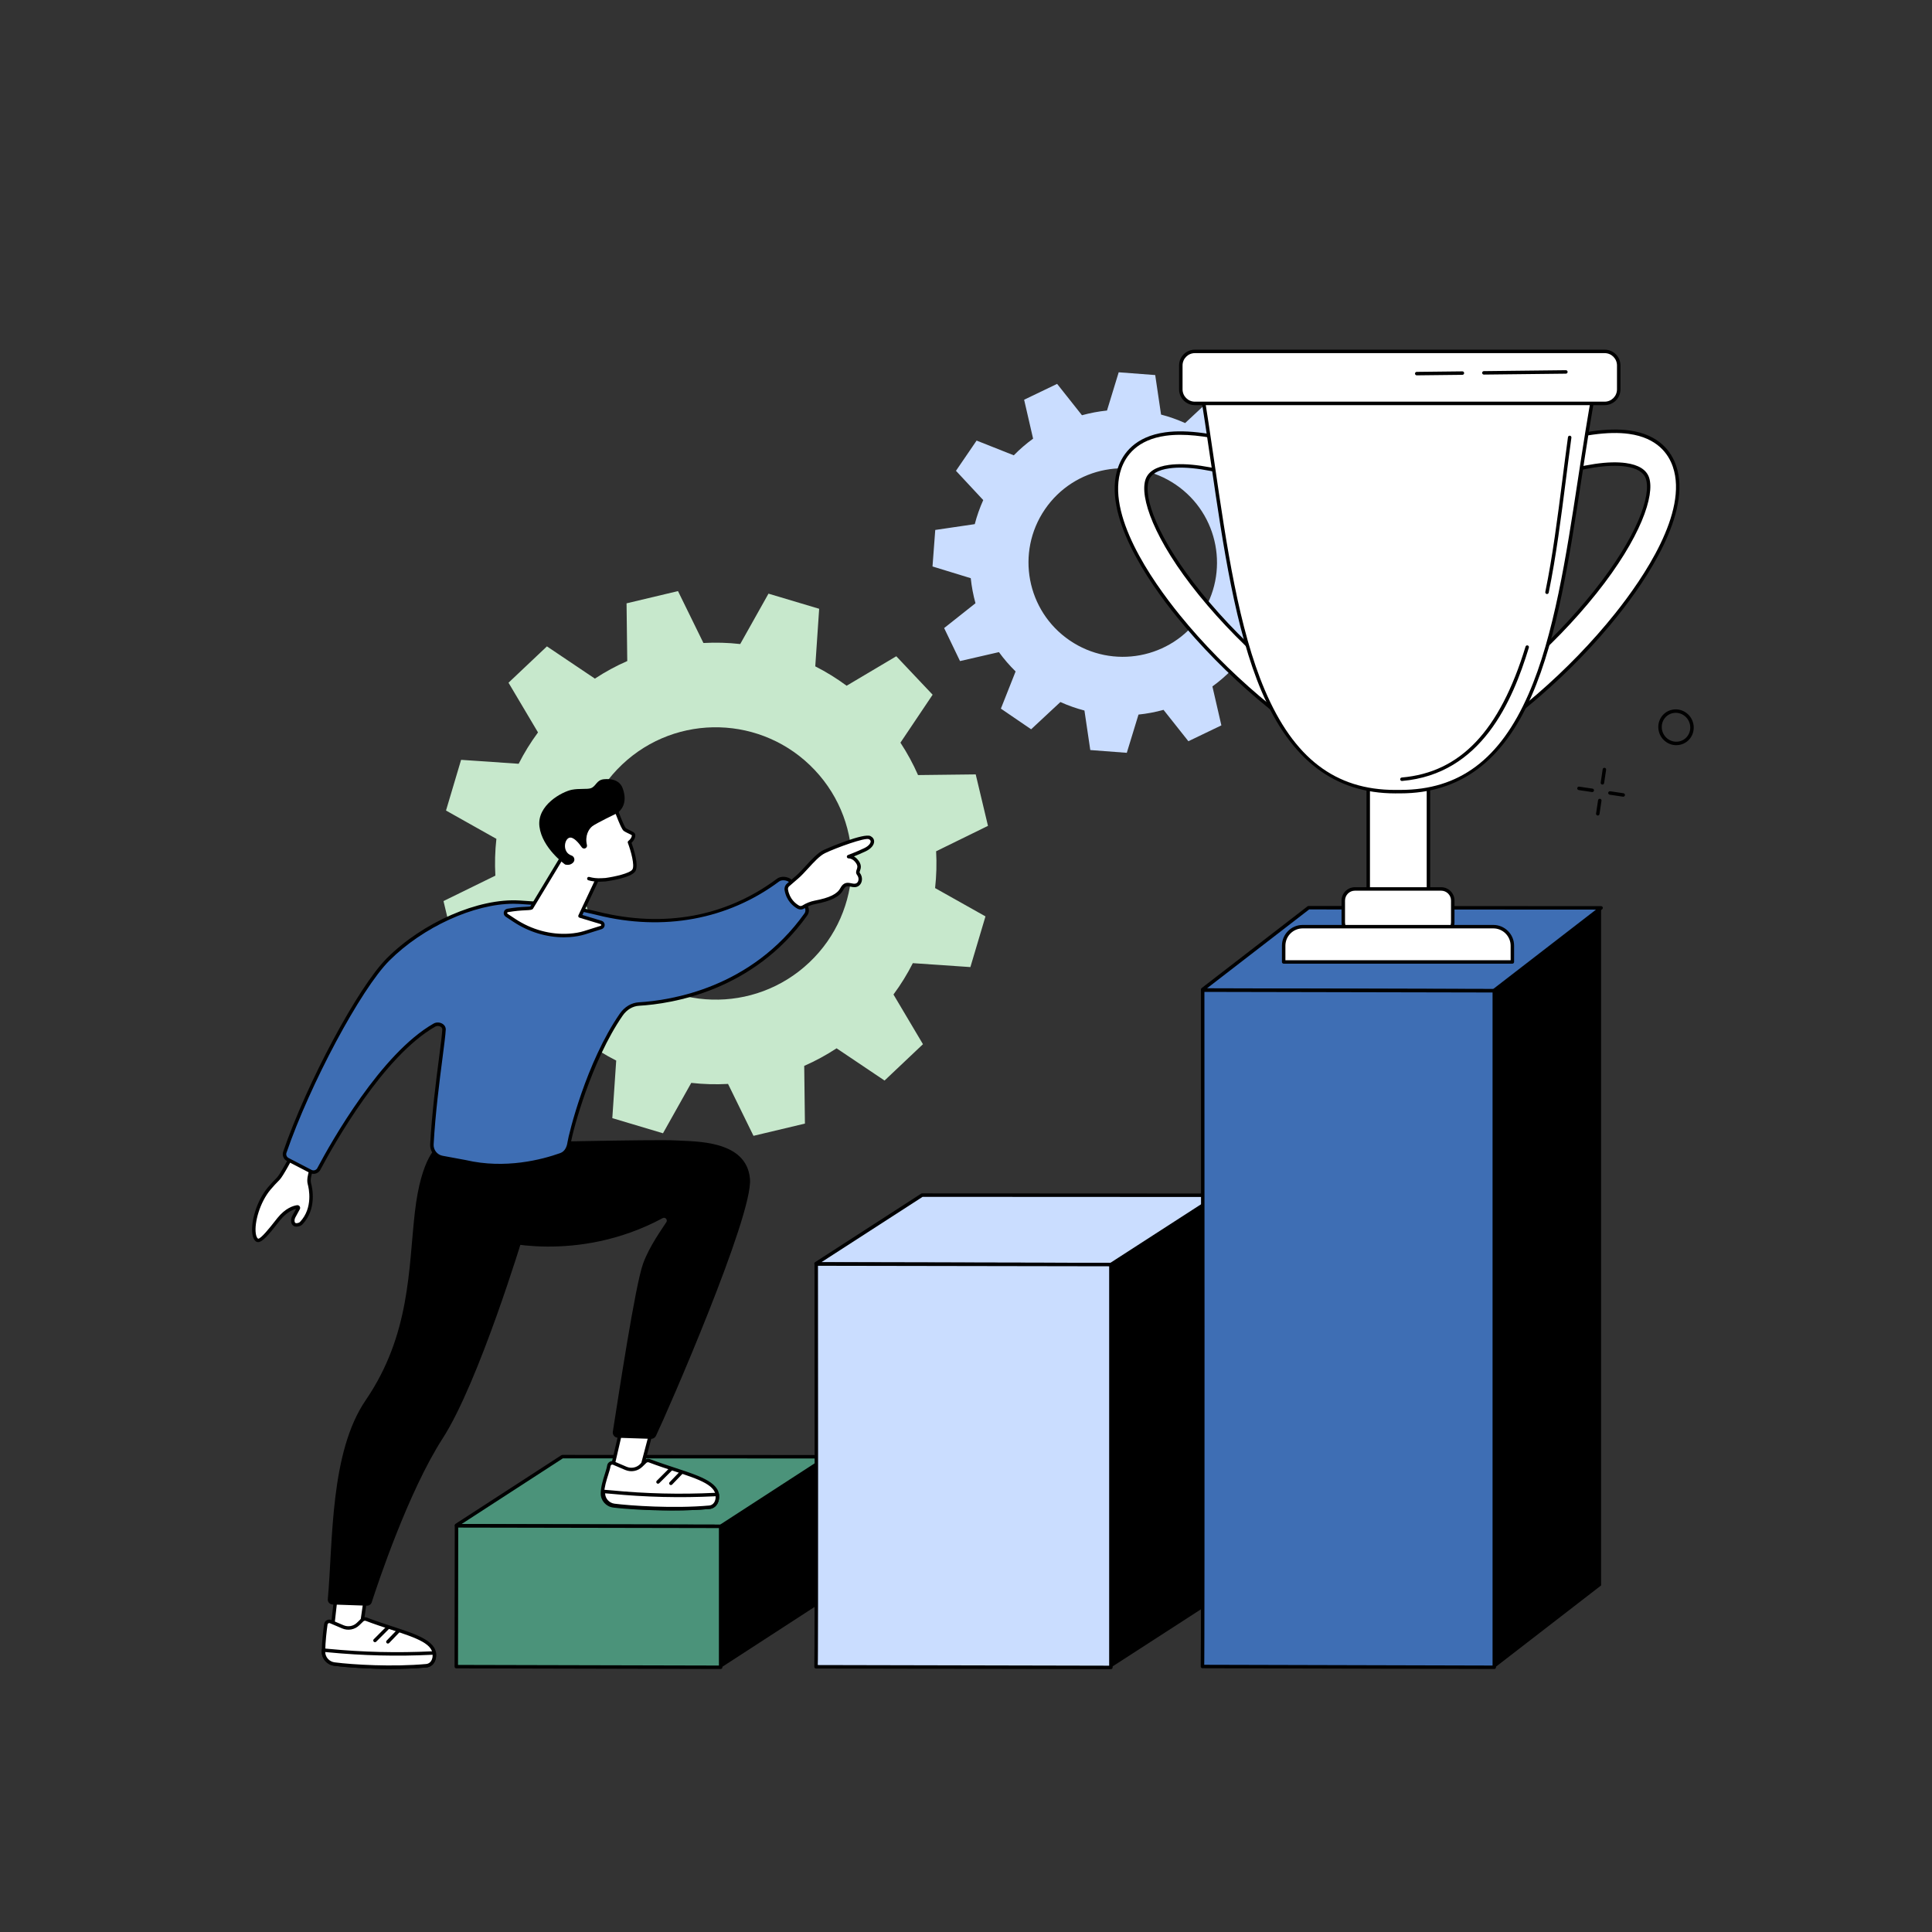 <?xml version="1.0" encoding="UTF-8" standalone="no"?>
<!-- Created with Inkscape (http://www.inkscape.org/) -->

<svg
   version="1.1"
   id="svg2"
   width="3333.333"
   height="3333.333"
   viewBox="0 0 3333.333 3333.333"
   sodipodi:docname="opal6.ai"
   xmlns:inkscape="http://www.inkscape.org/namespaces/inkscape"
   xmlns:sodipodi="http://sodipodi.sourceforge.net/DTD/sodipodi-0.dtd"
   xmlns="http://www.w3.org/2000/svg"
   xmlns:svg="http://www.w3.org/2000/svg">
  <rect x="0" y="0" width="3333.333" height="3333.333" fill="#333333" stroke="none"/>
  <defs
     id="defs6">
    <clipPath
       clipPathUnits="userSpaceOnUse"
       id="clipPath16">
      <path
         d="M 0,2500 H 2500 V 0 H 0 Z"
         id="path14" />
    </clipPath>
  </defs>
  <sodipodi:namedview
     id="namedview4"
     pagecolor="#ffffff"
     bordercolor="#000000"
     borderopacity="0.25"
     inkscape:showpageshadow="2"
     inkscape:pageopacity="0.0"
     inkscape:pagecheckerboard="0"
     inkscape:deskcolor="#d1d1d1" />
  <g
     id="g8"
     inkscape:groupmode="layer"
     inkscape:label="opal6"
     transform="matrix(1.333,0,0,-1.333,0,3333.333)">
    <g
       id="g10">
      <g
         id="g12"
         clip-path="url(#clipPath16)">
        <g
           id="g18"
           transform="translate(1047.489,1254.911)">
          <path
             d="m 0,0 c -70.689,-66.866 -182.212,-63.712 -249.093,7.044 -66.881,70.757 -63.794,182.322 6.895,249.188 70.689,66.866 182.211,63.712 249.092,-7.045 C 73.775,178.431 70.688,66.865 0,0 M 159.632,346.531 112.589,396.299 48.311,358.151 C 35.358,367.726 21.796,376.119 7.73,383.233 l 5.043,74.523 -65.599,19.583 -36.592,-65.215 c -15.806,1.766 -31.73,2.216 -47.611,1.345 l -32.927,67.183 -66.58,-15.845 0.916,-74.692 c -14.436,-6.309 -28.443,-13.921 -41.905,-22.749 l -62.069,41.722 -49.72,-47.031 38.169,-64.329 c -9.561,-12.951 -17.943,-26.515 -25.046,-40.581 l -74.497,5.09 -19.537,-65.614 65.212,-36.645 c -1.756,-15.812 -2.198,-31.743 -1.32,-47.629 l -67.134,-32.901 15.879,-66.615 74.662,0.872 c 6.313,-14.447 13.932,-28.462 22.764,-41.936 l -41.668,-62.068 47.042,-49.768 64.279,38.148 c 12.953,-9.574 26.515,-17.969 40.581,-25.081 l -5.044,-74.524 65.6,-19.584 36.592,65.216 c 15.804,-1.768 31.731,-2.218 47.61,-1.348 l 32.928,-67.181 66.579,15.846 -0.915,74.692 c 14.437,6.307 28.442,13.921 41.904,22.747 l 62.07,-41.72 49.72,47.032 -38.171,64.326 c 9.563,12.954 17.945,26.516 25.048,40.584 l 74.496,-5.091 19.537,65.613 -65.211,36.643 c 1.757,15.813 2.196,31.744 1.318,47.63 l 67.135,32.902 -15.879,66.616 -74.661,-0.871 c -6.313,14.446 -13.933,28.461 -22.765,41.934 z"
             style="fill:#c7e8cc;fill-opacity:1;fill-rule:nonzero;stroke:none"
             id="path20" />
        </g>
        <g
           id="g22"
           transform="translate(1553.971,1703.676)">
          <path
             d="m 0,0 c -37.968,-55.636 -113.865,-69.923 -169.521,-31.911 -55.656,38.012 -69.995,113.928 -32.027,169.563 37.968,55.636 113.866,69.923 169.522,31.911 C 23.629,131.552 37.968,55.635 0,0 m 56.951,257.895 -39.147,26.736 -37.861,-35.268 c -10.171,4.57 -20.58,8.25 -31.141,10.99 l -7.561,51.15 -47.255,3.587 -15.148,-49.499 c -10.951,-1.133 -21.788,-3.173 -32.401,-6.1 l -32.164,40.594 -42.701,-20.521 11.617,-50.386 c -8.836,-6.393 -17.189,-13.604 -24.995,-21.557 l -48.125,19.081 -26.706,-39.132 35.289,-37.891 c -4.561,-10.168 -8.232,-20.577 -10.966,-31.137 l -51.138,-7.526 -3.554,-47.257 49.504,-15.185 c 1.14,-10.953 3.187,-21.794 6.12,-32.41 l -40.564,-32.138 20.548,-42.72 50.372,11.583 c 6.398,-8.843 13.615,-17.2 21.572,-25.014 l -19.045,-48.117 39.147,-26.737 37.86,35.268 c 10.172,-4.569 20.581,-8.25 31.143,-10.99 l 7.56,-51.149 47.255,-3.588 15.148,49.499 c 10.951,1.132 21.789,3.172 32.402,6.098 l 32.163,-40.592 42.701,20.521 -11.617,50.386 c 8.837,6.392 17.188,13.604 24.994,21.556 l 48.127,-19.08 26.706,39.133 -35.291,37.889 c 4.561,10.17 8.235,20.577 10.967,31.138 l 51.138,7.526 3.554,47.257 -49.503,15.183 c -1.14,10.955 -3.189,21.795 -6.122,32.411 l 40.566,32.139 -20.549,42.721 -50.372,-11.583 c -6.397,8.842 -13.615,17.2 -21.572,25.013 z"
             style="fill:#caddff;fill-opacity:1;fill-rule:nonzero;stroke:none"
             id="path24" />
        </g>
        <g
           id="g26"
           transform="translate(1070.671,614.463)">
          <path
             d="m 0,0 -137.75,-89.316 c -0.109,-0.071 -0.258,-0.111 -0.413,-0.111 l -341.12,0.843 c -0.516,0.002 -0.773,0.406 -0.408,0.643 L -342.96,0.714 c 0.109,0.071 0.257,0.111 0.411,0.111 L -0.41,0.643 C 0.107,0.643 0.366,0.237 0,0"
             style="fill:#4b937a;fill-opacity:1;fill-rule:nonzero;stroke:none"
             id="path28" />
        </g>
        <g
           id="g30"
           transform="translate(1070.671,614.463)">
          <path
             d="m 0,0 h 0.022 z m -341.73,-1.161 -0.016,-0.011 c 0.005,0.005 0.011,0.008 0.016,0.011 m -131.395,-85.195 334.542,-0.827 131.998,85.586 -335.542,0.179 z m 334.962,-5.314 -341.126,0.843 c -1.286,0.003 -2.377,0.773 -2.714,1.917 -0.318,1.076 0.121,2.222 1.09,2.85 L -344.18,2.595 c 0.465,0.307 1.033,0.472 1.63,0.472 L -0.41,2.886 c 1.288,0 2.382,-0.77 2.721,-1.915 0.318,-1.076 -0.12,-2.223 -1.09,-2.852 H 1.22 l -137.751,-89.317 c -0.474,-0.309 -1.039,-0.472 -1.632,-0.472"
             style="fill:#000000;fill-opacity:1;fill-rule:nonzero;stroke:none"
             id="path32" />
        </g>
        <g
           id="g34"
           transform="translate(1070.987,615.025)">
          <path
             d="m 0,0 v -183.473 l -136.824,-88.766 c -0.522,-0.338 -1.413,-0.098 -1.413,0.38 v 181.87 c 0,0 136.262,89.925 138.237,89.989"
             style="fill:#000000;fill-opacity:1;fill-rule:nonzero;stroke:none"
             id="path36" />
        </g>
        <g
           id="g38"
           transform="translate(932.75,342.631)">
          <path
             d="m 0,0 -342.175,0.835 0.291,182.223 L 0,182.405 Z"
             style="fill:#4b937a;fill-opacity:1;fill-rule:nonzero;stroke:none"
             id="path40" />
        </g>
        <g
           id="g42"
           transform="translate(592.822,345.704)">
          <path
             d="M 0,0 337.685,-0.823 V 177.094 L 0.284,177.739 Z m 339.928,-5.314 h -0.005 L -2.252,-4.48 c -1.237,0.003 -2.239,1.009 -2.237,2.246 l 0.29,182.224 c 10e-4,0.596 0.239,1.165 0.66,1.586 0.421,0.419 1.021,0.659 1.588,0.653 l 341.884,-0.653 c 1.236,-0.003 2.238,-1.006 2.238,-2.243 V -3.072 c 0,-0.595 -0.237,-1.167 -0.659,-1.588 -0.421,-0.419 -0.99,-0.654 -1.584,-0.654"
             style="fill:#000000;fill-opacity:1;fill-rule:nonzero;stroke:none"
             id="path44" />
        </g>
        <g
           id="g46"
           transform="translate(1575.477,952.756)">
          <path
             d="m 0,0 -137.624,-88.873 -381.179,0.841 c -0.398,10e-4 -0.596,0.311 -0.315,0.493 L -381.99,1.013 -0.533,0.832 C 0.139,0.832 0.475,0.307 0,0"
             style="fill:#caddff;fill-opacity:1;fill-rule:nonzero;stroke:none"
             id="path48" />
        </g>
        <g
           id="g50"
           transform="translate(1063.182,866.953)">
          <path
             d="M 0,0 374.012,-0.826 505.98,84.395 130.967,84.573 Z m 374.671,-5.312 h -0.005 l -381.18,0.841 c -1.223,0.003 -2.261,0.745 -2.585,1.847 -0.308,1.05 0.118,2.164 1.06,2.772 L 129.089,88.7 c 0.363,0.234 0.786,0.359 1.217,0.359 l 381.457,-0.182 c 1.376,0 2.538,-0.807 2.892,-2.007 0.329,-1.113 -0.132,-2.299 -1.144,-2.951 L 375.888,-4.953 c -0.362,-0.234 -0.785,-0.359 -1.217,-0.359"
             style="fill:#000000;fill-opacity:1;fill-rule:nonzero;stroke:none"
             id="path52" />
        </g>
        <g
           id="g54"
           transform="translate(1576.091,953.508)">
          <path
             d="m 0,0 v -521.835 l -137.189,-88.641 c -0.387,-0.25 -1.048,-0.073 -1.048,0.28 v 520.571 c 0,0 136.262,89.561 138.237,89.625"
             style="fill:#000000;fill-opacity:1;fill-rule:nonzero;stroke:none"
             id="path56" />
        </g>
        <g
           id="g58"
           transform="translate(1437.853,342.455)">
          <path
             d="m 0,0 -381.671,0.831 c 0.816,-0.527 0.291,521.248 0.291,521.248 L 0,521.428 Z"
             style="fill:#caddff;fill-opacity:1;fill-rule:nonzero;stroke:none"
             id="path60" />
        </g>
        <g
           id="g62"
           transform="translate(1058.448,345.525)">
          <path
             d="M 0,0 377.163,-0.822 V 516.12 L 0.269,516.763 C 0.287,498.999 0.401,378.8 0.428,258.552 0.442,193.422 0.433,128.279 0.367,79.391 0.334,54.943 0.288,34.561 0.224,20.276 0.175,9.136 0.149,3.219 0,0 m 379.406,-5.312 h -0.005 L -2.27,-4.481 c -1.045,0.002 -1.948,0.725 -2.18,1.742 -0.071,0.305 -0.075,0.611 -0.02,0.905 0.756,11.302 0.257,515.731 0.252,520.841 -0.001,0.596 0.235,1.167 0.657,1.589 0.42,0.419 0.991,0.656 1.585,0.656 h 0.005 l 381.38,-0.651 c 1.237,-0.002 2.239,-1.005 2.239,-2.242 V -3.069 c 0,-0.596 -0.236,-1.168 -0.658,-1.588 -0.42,-0.42 -0.991,-0.655 -1.584,-0.655"
             style="fill:#000000;fill-opacity:1;fill-rule:nonzero;stroke:none"
             id="path64" />
        </g>
        <g
           id="g66"
           transform="translate(2072.325,1325.535)">
          <path
             d="m 0,0 -138.911,-107.271 -376.126,1.004 c -0.557,0.002 -0.834,0.521 -0.44,0.825 l 136.824,105.66 z"
             style="fill:#3e6eb4;fill-opacity:1;fill-rule:nonzero;stroke:none"
             id="path68" />
        </g>
        <g
           id="g70"
           transform="translate(1562.336,1221.498)">
          <path
             d="M 0,0 370.315,-0.989 503.42,101.797 132.1,102.012 Z m 371.077,-5.477 h -0.005 L -5.054,-4.472 c -1.245,0.002 -2.34,0.758 -2.721,1.883 -0.369,1.084 -0.009,2.245 0.916,2.959 l 136.823,105.66 c 0.394,0.303 0.875,0.468 1.371,0.468 L 509.99,106.28 c 0.959,0 1.812,-0.612 2.121,-1.519 0.31,-0.908 0.008,-1.913 -0.751,-2.499 L 372.448,-5.009 c -0.393,-0.303 -0.875,-0.468 -1.371,-0.468"
             style="fill:#000000;fill-opacity:1;fill-rule:nonzero;stroke:none"
             id="path72" />
        </g>
        <g
           id="g74"
           transform="translate(2072.325,1325.44)">
          <path
             d="M 0,0 V -876.893 L -136.808,-982.6 c -0.528,-0.408 -1.429,-0.119 -1.429,0.456 v 874.968 c 0,0 136.262,107.099 138.237,107.176"
             style="fill:#000000;fill-opacity:1;fill-rule:nonzero;stroke:none"
             id="path76" />
        </g>
        <g
           id="g78"
           transform="translate(1934.087,342.642)">
          <path
             d="m 0,0 -377.721,0.994 c 0.816,-0.63 0.29,875.406 0.29,875.406 L 0,875.621 Z"
             style="fill:#3e6eb4;fill-opacity:1;fill-rule:nonzero;stroke:none"
             id="path80" />
        </g>
        <g
           id="g82"
           transform="translate(1558.657,345.872)">
          <path
             d="M 0,0 373.187,-0.982 V 870.153 L 0.243,870.923 C 0.257,847.297 0.375,641.479 0.403,435.618 0.417,326.216 0.406,216.802 0.342,134.713 0.309,93.667 0.262,59.453 0.198,35.488 0.167,23.502 0.13,14.08 0.09,7.647 0.067,4.108 0.051,1.683 0,0 m 375.43,-5.473 h -0.005 L -2.298,-4.479 c -1.058,0.003 -1.97,0.745 -2.188,1.781 -0.058,0.271 -0.062,0.544 -0.021,0.806 0.772,13.672 0.269,866.43 0.263,875.061 0,0.596 0.237,1.168 0.659,1.588 0.42,0.421 0.99,0.656 1.584,0.656 h 0.005 l 377.431,-0.779 c 1.237,-0.002 2.238,-1.006 2.238,-2.242 V -3.231 c 0,-0.595 -0.238,-1.167 -0.659,-1.587 -0.421,-0.42 -0.99,-0.655 -1.584,-0.655"
             style="fill:#000000;fill-opacity:1;fill-rule:nonzero;stroke:none"
             id="path84" />
        </g>
        <g
           id="g86"
           transform="translate(439.201,473)">
          <path
             d="m 0,0 -9.305,-82.542 35.104,-14.615 12.93,89.985 z"
             style="fill:#ffffff;fill-opacity:1;fill-rule:nonzero;stroke:none"
             id="path88" />
        </g>
        <g
           id="g90"
           transform="translate(432.313,391.881)">
          <path
             d="M 0,0 30.88,-12.855 43.091,72.133 8.847,78.475 Z m 32.688,-18.281 c -0.293,0 -0.585,0.057 -0.862,0.172 L -3.279,-3.493 c -0.922,0.384 -1.478,1.33 -1.366,2.321 L 4.66,81.369 c 0.07,0.619 0.393,1.181 0.893,1.551 0.5,0.371 1.131,0.516 1.744,0.404 l 38.729,-7.172 c 1.183,-0.219 1.982,-1.334 1.811,-2.524 L 34.908,-16.357 c -0.099,-0.686 -0.51,-1.288 -1.112,-1.631 -0.343,-0.194 -0.725,-0.293 -1.108,-0.293"
             style="fill:#000000;fill-opacity:1;fill-rule:nonzero;stroke:none"
             id="path92" />
        </g>
        <g
           id="g94"
           transform="translate(421.726,398.253)">
          <path
             d="m 0,0 c -1.106,-7.825 -2.891,-22.34 -3.04,-35.355 -0.093,-8.172 6.044,-15.066 14.15,-16.106 22.92,-2.941 74.907,-6.157 119.189,-2.139 3.032,0.275 8.394,2.483 9.886,10.053 5.013,25.415 -39.205,31.645 -87.684,50.083 -1.899,0.723 -4.047,0.295 -5.507,-1.119 L 41.767,0.355 C 36.536,-4.711 28.778,-6.147 22.08,-3.29 L 6.18,3.491 C 3.473,4.646 0.412,2.914 0,0"
             style="fill:#ffffff;fill-opacity:1;fill-rule:nonzero;stroke:none"
             id="path96" />
        </g>
        <g
           id="g98"
           transform="translate(421.726,398.253)">
          <path
             d="M 0,0 H 0.022 Z M 4.424,1.609 C 4.047,1.609 3.674,1.512 3.335,1.321 2.725,0.977 2.318,0.381 2.221,-0.313 v -0.001 c -1.065,-7.526 -2.872,-22.09 -3.018,-35.066 -0.08,-6.997 5.162,-12.955 12.193,-13.857 23.668,-3.037 74.81,-6.112 118.7,-2.129 1.064,0.097 6.448,0.947 7.889,8.253 3.454,17.515 -20.391,25.338 -53.394,36.167 C 74.03,-3.48 63.108,0.103 51.704,4.441 50.616,4.853 49.38,4.605 48.552,3.805 l -5.225,-5.06 C 37.432,-6.965 28.749,-8.57 21.199,-5.353 L 5.3,1.428 C 5.017,1.548 4.72,1.609 4.424,1.609 m 79.732,-59.352 c -29.799,0 -57.589,2.037 -73.332,4.058 -9.288,1.191 -16.212,9.083 -16.107,18.356 0.15,13.229 1.984,28.009 3.062,35.643 0.296,2.087 1.517,3.878 3.352,4.913 1.831,1.035 3.994,1.154 5.929,0.327 l 15.899,-6.781 c 5.884,-2.508 12.653,-1.257 17.247,3.194 l 5.226,5.061 c 2.071,2.008 5.163,2.633 7.867,1.605 11.308,-4.301 22.178,-7.868 32.691,-11.317 33.867,-11.112 60.618,-19.888 56.395,-41.296 -1.597,-8.099 -7.399,-11.446 -11.884,-11.854 -15.059,-1.365 -30.972,-1.908 -46.345,-1.909"
             style="fill:#000000;fill-opacity:1;fill-rule:nonzero;stroke:none"
             id="path100" />
        </g>
        <g
           id="g102"
           transform="translate(418.721,364.855)">
          <path
             d="m 0,0 c 0,0 -0.027,-1.32 -0.034,-1.957 -0.093,-8.172 6.043,-15.066 14.149,-16.106 22.921,-2.941 74.907,-6.157 119.19,-2.139 3.031,0.275 8.393,2.483 9.886,10.053 0.457,2.32 0.176,6.503 0.176,6.503 l -3.141,-0.155 C 95.478,-6.008 50.629,-4.935 6.039,-0.589 Z"
             style="fill:#ffffff;fill-opacity:1;fill-rule:nonzero;stroke:none"
             id="path104" />
        </g>
        <g
           id="g106"
           transform="translate(420.933,362.386)">
          <path
             d="m 0,0 c 0.161,-6.784 5.321,-12.488 12.19,-13.37 23.668,-3.037 74.81,-6.112 118.7,-2.129 1.064,0.096 6.448,0.947 7.889,8.253 0.189,0.963 0.23,2.437 0.217,3.718 l -0.872,-0.043 C 93.417,-5.781 48.157,-4.696 3.609,-0.352 Z m 84.95,-21.876 c -29.799,0 -57.589,2.037 -73.332,4.058 -9.288,1.191 -16.212,9.082 -16.107,18.356 l 0.034,1.976 c 0.013,0.625 0.286,1.216 0.752,1.631 0.467,0.416 1.081,0.625 1.709,0.556 L 4.045,4.112 c 44.33,-4.319 89.364,-5.4 133.858,-3.203 l 3.142,0.154 c 1.206,0.062 2.267,-0.868 2.348,-2.089 0.031,-0.458 0.286,-4.552 -0.214,-7.089 -1.597,-8.097 -7.4,-11.445 -11.884,-11.852 -15.059,-1.366 -30.972,-1.909 -46.345,-1.909"
             style="fill:#000000;fill-opacity:1;fill-rule:nonzero;stroke:none"
             id="path108" />
        </g>
        <g
           id="g110"
           transform="translate(485.345,375.099)">
          <path
             d="m 0,0 c -0.574,0 -1.148,0.219 -1.586,0.657 -0.876,0.875 -0.876,2.295 0,3.171 l 17.01,17.017 c 0.874,0.876 2.296,0.876 3.172,0 0.876,-0.875 0.876,-2.295 0,-3.171 L 1.586,0.657 C 1.149,0.219 0.574,0 0,0"
             style="fill:#000000;fill-opacity:1;fill-rule:nonzero;stroke:none"
             id="path112" />
        </g>
        <g
           id="g114"
           transform="translate(502.054,373.334)">
          <path
             d="m 0,0 c -0.56,0 -1.12,0.208 -1.555,0.626 -0.893,0.86 -0.92,2.279 -0.061,3.172 l 13.591,14.12 c 0.861,0.893 2.28,0.918 3.171,0.061 0.893,-0.859 0.92,-2.279 0.062,-3.171 L 1.616,0.688 C 1.176,0.23 0.588,0 0,0"
             style="fill:#000000;fill-opacity:1;fill-rule:nonzero;stroke:none"
             id="path116" />
        </g>
        <g
           id="g118"
           transform="translate(566.696,1016.96)">
          <path
             d="m 0,0 c 0,0 -21.37,-12.403 -29.711,-85.124 -8.341,-72.721 -5.557,-158.452 -63.637,-243.469 -46.386,-67.899 -42.31,-182.489 -49.052,-257.596 -0.325,-3.628 2.463,-6.77 6.103,-6.895 l 44.468,-1.524 c 2.834,-0.097 5.383,1.683 6.254,4.381 7.948,24.612 47.474,143.352 91.872,212.2 46.922,72.76 103.977,261.625 103.977,261.625 0,0 -10.589,47.738 -12.06,93.494 C 96.745,22.848 0,0 0,0"
             style="fill:#000000;fill-opacity:1;fill-rule:nonzero;stroke:none"
             id="path120" />
        </g>
        <g
           id="g122"
           transform="translate(810.787,679.53)">
          <path
             d="m 0,0 -18.753,-80.92 33.187,-18.563 23.211,87.897 z"
             style="fill:#ffffff;fill-opacity:1;fill-rule:nonzero;stroke:none"
             id="path124" />
        </g>
        <g
           id="g126"
           transform="translate(794.599,599.744)">
          <path
             d="M 0,0 29.192,-16.327 51.116,66.689 17.83,76.934 Z m 30.622,-21.939 c -0.379,0 -0.755,0.095 -1.095,0.286 L -3.66,-3.091 c -0.87,0.486 -1.315,1.49 -1.089,2.462 l 18.753,80.921 c 0.14,0.606 0.527,1.127 1.066,1.438 0.538,0.311 1.181,0.384 1.778,0.199 L 54.493,70.343 c 1.151,-0.354 1.817,-1.552 1.509,-2.716 L 32.791,-20.269 c -0.178,-0.67 -0.654,-1.221 -1.293,-1.492 -0.28,-0.119 -0.578,-0.178 -0.876,-0.178"
             style="fill:#000000;fill-opacity:1;fill-rule:nonzero;stroke:none"
             id="path128" />
        </g>
        <g
           id="g130"
           transform="translate(788.048,603.39)">
          <path
             d="m 0,0 c -1.106,-7.825 -8.138,-22.655 -8.286,-35.67 -0.093,-8.173 6.043,-15.066 14.149,-16.107 22.92,-2.941 80.154,-5.841 124.436,-1.823 3.032,0.275 8.394,2.483 9.886,10.053 5.013,25.415 -39.205,31.645 -87.684,50.083 -1.899,0.723 -4.047,0.295 -5.507,-1.119 L 41.767,0.355 C 36.536,-4.71 28.778,-6.147 22.08,-3.29 L 6.18,3.491 C 3.473,4.646 0.412,2.915 0,0"
             style="fill:#ffffff;fill-opacity:1;fill-rule:nonzero;stroke:none"
             id="path132" />
        </g>
        <g
           id="g134"
           transform="translate(788.048,603.391)">
          <path
             d="M 0,0 H 0.022 Z M 4.424,1.608 C 4.047,1.608 3.674,1.511 3.333,1.32 2.725,0.976 2.318,0.38 2.221,-0.314 1.785,-3.396 0.552,-7.29 -0.876,-11.8 c -2.263,-7.142 -5.078,-16.032 -5.168,-23.896 -0.08,-6.998 5.162,-12.955 12.193,-13.857 20.788,-2.667 78.487,-5.938 123.948,-1.814 1.064,0.097 6.447,0.948 7.888,8.253 3.455,17.515 -20.391,25.339 -53.394,36.168 C 74.03,-3.481 63.108,0.102 51.704,4.44 50.615,4.852 49.379,4.604 48.555,3.806 L 43.328,-1.256 C 37.432,-6.966 28.747,-8.572 21.2,-5.354 L 5.301,1.427 C 5.018,1.547 4.721,1.608 4.424,1.608 m 76.229,-59.403 c -29.942,-10e-4 -59.036,1.735 -75.076,3.793 -9.287,1.192 -16.212,9.084 -16.106,18.356 0.097,8.532 3.024,17.774 5.376,25.201 1.368,4.318 2.549,8.047 2.932,10.759 0.295,2.087 1.517,3.877 3.351,4.912 1.833,1.035 3.993,1.154 5.931,0.327 L 22.96,-1.228 c 5.885,-2.509 12.65,-1.255 17.247,3.194 l 5.226,5.061 c 2.07,2.007 5.155,2.635 7.865,1.605 11.309,-4.301 22.178,-7.868 32.691,-11.317 33.869,-11.112 60.62,-19.888 56.396,-41.296 -1.597,-8.099 -7.4,-11.446 -11.883,-11.854 -15.372,-1.394 -32.751,-1.96 -49.849,-1.96"
             style="fill:#000000;fill-opacity:1;fill-rule:nonzero;stroke:none"
             id="path136" />
        </g>
        <g
           id="g138"
           transform="translate(781.008,570.218)">
          <path
             d="m 0,0 c 0,0 -0.027,-1.32 -0.034,-1.957 -0.093,-8.172 6.043,-15.066 14.149,-16.106 22.921,-2.941 78.942,-6.383 123.225,-2.365 3.031,0.275 8.393,2.483 9.886,10.053 0.457,2.32 0.176,6.503 0.176,6.503 L 144.26,-4.027 C 99.513,-6.234 54.664,-5.161 10.073,-0.815 Z"
             style="fill:#ffffff;fill-opacity:1;fill-rule:nonzero;stroke:none"
             id="path140" />
        </g>
        <g
           id="g142"
           transform="translate(783.218,567.789)">
          <path
             d="m 0,0 c 0.142,-6.802 5.309,-12.526 12.191,-13.409 20.096,-2.58 76.538,-6.548 122.735,-2.356 1.065,0.096 6.447,0.947 7.888,8.253 0.191,0.967 0.231,2.441 0.218,3.719 L 142.16,-3.837 C 97.458,-6.039 52.204,-4.961 7.645,-0.618 Z m 89.743,-22.078 c -33.171,0 -64.246,2.438 -78.124,4.22 -9.288,1.192 -16.212,9.084 -16.107,18.356 l 0.034,1.976 c 0.013,0.617 0.28,1.203 0.738,1.618 0.459,0.416 1.065,0.632 1.686,0.572 L 8.043,3.849 C 52.421,-0.474 97.458,-1.554 141.939,0.644 l 3.141,0.154 c 1.261,0.03 2.267,-0.87 2.348,-2.09 0.032,-0.458 0.287,-4.552 -0.214,-7.088 -1.596,-8.098 -7.399,-11.446 -11.883,-11.853 -14.66,-1.33 -30.346,-1.845 -45.588,-1.845"
             style="fill:#000000;fill-opacity:1;fill-rule:nonzero;stroke:none"
             id="path144" />
        </g>
        <g
           id="g146"
           transform="translate(851.668,580.236)">
          <path
             d="m 0,0 c -0.574,0 -1.148,0.219 -1.586,0.657 -0.876,0.875 -0.876,2.295 0,3.171 l 17.01,17.017 c 0.874,0.876 2.296,0.876 3.172,0 0.876,-0.875 0.876,-2.295 0,-3.171 L 1.586,0.657 C 1.149,0.219 0.574,0 0,0"
             style="fill:#000000;fill-opacity:1;fill-rule:nonzero;stroke:none"
             id="path148" />
        </g>
        <g
           id="g150"
           transform="translate(868.377,578.471)">
          <path
             d="m 0,0 c -0.56,0 -1.12,0.208 -1.555,0.626 -0.893,0.86 -0.92,2.279 -0.061,3.172 l 13.591,14.12 c 0.861,0.893 2.28,0.919 3.171,0.061 0.893,-0.859 0.92,-2.278 0.062,-3.171 L 1.616,0.688 C 1.176,0.23 0.588,0 0,0"
             style="fill:#000000;fill-opacity:1;fill-rule:nonzero;stroke:none"
             id="path152" />
        </g>
        <g
           id="g154"
           transform="translate(641.338,895.278)">
          <path
             d="m 0,0 c 0,0 104.841,-31.192 216.349,28.688 3.292,1.768 6.793,-2.007 4.796,-5.165 -5.614,-8.879 -21.661,-30.69 -30.033,-53.414 -10.308,-27.979 -32.072,-172.728 -39.245,-217.775 -0.648,-4.07 2.419,-7.777 6.538,-7.911 l 42.874,-1.394 c 2.711,-0.088 5.213,1.422 6.387,3.867 15.473,32.23 125.583,285.077 121.726,332.325 -4.17,51.076 -71.579,48.473 -95.899,50.034 C 208.333,130.87 7.696,126.19 7.696,126.19 Z"
             style="fill:#000000;fill-opacity:1;fill-rule:nonzero;stroke:none"
             id="path156" />
        </g>
        <g
           id="g158"
           transform="translate(348.455,962.326)">
          <path
             d="m 0,0 c 3.454,4.116 7.926,8.945 11.773,12.746 4.965,4.906 21.548,37.182 21.548,37.182 l 28.995,-8.215 c 0,0 -13.555,-23.713 -10.299,-35.522 3.033,-10.997 5.424,-34.225 -10.678,-51.132 -1.847,-1.94 -5.892,-2.453 -7.297,-2.124 -4.202,0.982 -4.288,6.817 -2.23,10.61 l 5.815,10.71 c 0.511,0.943 -0.261,2.062 -1.323,1.913 -4.35,-0.613 -13.917,-3.403 -23.93,-15.753 -7.704,-9.502 -22.973,-30.713 -28.107,-27.2 C -24.9,-60.512 -18.908,-22.532 0,0"
             style="fill:#ffffff;fill-opacity:1;fill-rule:nonzero;stroke:none"
             id="path160" />
        </g>
        <g
           id="g162"
           transform="translate(348.455,962.326)">
          <path
             d="M 0,0 H 0.022 Z M 34.474,47.27 C 30.786,40.156 17.937,15.684 13.35,11.15 9.503,7.35 5.046,2.525 1.718,-1.441 v -10e-4 c -13.826,-16.475 -21.055,-42.553 -19.133,-56.572 0.478,-3.488 1.526,-5.945 2.95,-6.92 3.274,-0.936 16.287,15.588 21.172,21.809 1.438,1.833 2.767,3.524 3.925,4.953 10.346,12.76 20.33,15.853 25.361,16.56 1.331,0.19 2.637,-0.381 3.402,-1.485 0.769,-1.106 0.847,-2.531 0.203,-3.717 l -5.814,-10.711 c -1.067,-1.965 -1.354,-4.6 -0.667,-6.131 0.304,-0.678 0.761,-1.068 1.436,-1.226 0.866,-0.201 3.999,0.268 5.164,1.489 C 57.17,-25.067 51.224,0.63 49.855,5.595 47.008,15.918 55.552,33.737 59.007,40.32 Z M -14.457,-69.424 c -0.914,0 -1.762,0.254 -2.542,0.789 -2.553,1.746 -4.189,5.116 -4.86,10.012 -2.044,14.908 5.075,42.111 20.141,60.064 3.462,4.128 7.917,8.95 11.915,12.9 3.863,3.819 16.563,27.723 21.129,36.612 0.489,0.949 1.581,1.425 2.607,1.132 L 62.928,43.87 c 0.663,-0.188 1.204,-0.67 1.465,-1.31 0.261,-0.638 0.214,-1.361 -0.129,-1.96 -3.641,-6.374 -12.55,-24.873 -10.085,-33.814 1.482,-5.373 7.905,-33.197 -11.215,-53.273 -2.543,-2.667 -7.493,-3.22 -9.432,-2.762 -2.033,0.475 -3.634,1.809 -4.508,3.756 -1.263,2.817 -0.936,6.88 0.817,10.108 l 4.865,8.961 c -4.347,-1.053 -12.294,-4.341 -20.589,-14.573 -1.146,-1.413 -2.46,-3.086 -3.882,-4.898 -10.669,-13.587 -18.976,-23.529 -24.692,-23.529"
             style="fill:#000000;fill-opacity:1;fill-rule:nonzero;stroke:none"
             id="path164" />
        </g>
        <g
           id="g166"
           transform="translate(1043.512,1326.805)">
          <path
             d="m 0,0 -18.738,31.588 c -3.081,5.195 -12.779,6.769 -17.618,3.162 -105.887,-78.927 -218.529,-46.736 -235.938,-42.591 -43.174,10.281 -64.927,11.849 -99.01,13.924 -49.876,3.037 -121.631,-25.806 -169.91,-74.087 -38.41,-38.409 -103.924,-162.989 -133.626,-249.538 -1.248,-3.639 0.356,-7.634 3.771,-9.406 l 29.806,-15.466 c 3.78,-1.961 8.425,-0.527 10.422,3.235 15.169,28.58 80.885,147.104 149.663,186.235 5.053,2.875 12.663,-0.166 12.371,-5.973 -0.916,-18.216 -12.222,-85.747 -15.669,-148.315 -0.455,-8.255 5.244,-15.579 13.373,-17.086 l 30.089,-5.577 c 52.48,-12.222 101.682,1.391 123.362,9.128 6.636,2.37 9.849,8.77 10.857,15.745 1.67,11.567 24.965,104.332 67.44,165.69 5.347,7.724 13.449,13.072 22.826,13.62 37.875,2.214 145.677,17.357 216.073,115.991 C 1.597,-6.844 1.803,-3.04 0,0"
             style="fill:#3e6eb4;fill-opacity:1;fill-rule:nonzero;stroke:none"
             id="path168" />
        </g>
        <g
           id="g170"
           transform="translate(664.667,1330.87)">
          <path
             d="m 0,0 c -50.933,0 -117.225,-30.094 -160.783,-73.654 -36.688,-36.688 -102.612,-159.867 -133.091,-248.681 -0.893,-2.604 0.235,-5.417 2.682,-6.687 l 29.807,-15.465 c 2.673,-1.389 5.998,-0.36 7.408,2.294 18.103,34.107 82.46,148.402 150.535,187.133 3.415,1.942 8.016,1.828 11.446,-0.284 2.874,-1.77 4.433,-4.595 4.273,-7.75 -0.332,-6.604 -2.017,-19.651 -4.151,-36.168 -3.929,-30.409 -9.308,-72.054 -11.518,-112.158 -0.392,-7.121 4.57,-13.465 11.543,-14.757 l 30.089,-5.577 c 51.028,-11.881 98.459,0.561 122.2,9.035 6.427,2.295 8.653,8.854 9.39,13.953 1.488,10.306 24.203,103.644 67.816,166.646 6.029,8.708 14.974,14.024 24.541,14.582 41.497,2.426 145.46,18.494 214.377,115.056 1.548,2.169 1.686,5.023 0.352,7.273 l -18.738,31.588 c -1.053,1.776 -3.39,3.178 -6.253,3.751 -3.124,0.624 -6.229,0.15 -8.096,-1.242 -66.175,-49.327 -149.758,-64.802 -235.36,-43.573 -0.952,0.235 -1.766,0.438 -2.437,0.598 C 63.738,-4.016 42.067,-2.33 7.405,-0.22 4.978,-0.072 2.505,0 0,0 m -258.868,-349.588 c -1.549,0 -3.12,0.36 -4.583,1.119 l -29.806,15.465 c -4.436,2.302 -6.48,7.402 -4.859,12.125 30.648,89.31 97.103,213.338 134.162,250.396 46.527,46.53 118.72,77.973 171.631,74.74 34.91,-2.126 56.739,-3.823 99.393,-13.981 0.684,-0.162 1.511,-0.368 2.478,-0.608 85.495,-21.198 165.578,-6.396 231.6,42.816 2.9,2.162 7.254,2.922 11.657,2.045 4.15,-0.832 7.515,-2.968 9.231,-5.861 l 18.737,-31.589 c 2.241,-3.777 2.022,-8.552 -0.558,-12.167 -70.043,-98.139 -175.624,-114.465 -217.767,-116.929 -8.18,-0.477 -15.876,-5.09 -21.114,-12.657 -40.441,-58.419 -64.879,-149.599 -67.064,-164.734 -1.29,-8.932 -5.667,-15.159 -12.323,-17.536 -24.203,-8.638 -72.578,-21.32 -124.625,-9.201 l -29.988,5.557 c -9.184,1.703 -15.721,10.049 -15.205,19.415 2.219,40.269 7.611,82.008 11.548,112.484 2.122,16.422 3.798,29.392 4.121,35.82 0.101,2.012 -1.301,3.186 -2.145,3.706 -2.047,1.258 -4.875,1.343 -6.877,0.205 -67.024,-38.134 -130.831,-151.501 -148.791,-185.337 -1.786,-3.365 -5.265,-5.293 -8.853,-5.293"
             style="fill:#000000;fill-opacity:1;fill-rule:nonzero;stroke:none"
             id="path172" />
        </g>
        <g
           id="g174"
           transform="translate(1017.721,1348.901)">
          <path
             d="m 0,0 c -0.396,2.348 0.435,4.732 2.249,6.275 2.402,2.044 6.448,5.518 12.323,10.66 10.357,9.064 23.319,27.148 34.612,32.574 11.294,5.427 52.263,21.431 58.811,18.035 6.548,-3.395 3.303,-11.087 -5.998,-15.556 C 92.696,47.52 80.59,42.93 80.59,42.93 c 0,0 6.768,0.389 11.767,-7.43 5,-7.819 -1.927,-10.977 0.995,-14.847 C 97.095,15.697 95.99,9.93 93.022,7.405 86.257,1.649 78.066,13.029 71.952,1.252 67.704,-6.932 57.67,-12.262 37.314,-16.15 31.853,-17.193 26.649,-19.292 21.937,-22.237 19.986,-23.456 17.514,-23.551 15.509,-22.42 10.654,-19.682 2.218,-13.143 0,0"
             style="fill:#ffffff;fill-opacity:1;fill-rule:nonzero;stroke:none"
             id="path176" />
        </g>
        <g
           id="g178"
           transform="translate(1019.933,1349.273)">
          <path
             d="m 0,0 c 2.064,-12.229 9.907,-18.305 14.399,-20.839 1.273,-0.718 2.859,-0.667 4.138,0.133 5.05,3.156 10.482,5.306 16.145,6.388 19.173,3.662 29.062,8.516 33.068,16.232 4.297,8.275 10.125,7.056 14.376,6.171 3.215,-0.67 5.287,-0.999 7.231,0.656 1.888,1.607 3.191,5.955 -0.006,10.189 -1.976,2.616 -1.089,5.093 -0.376,7.084 0.799,2.236 1.556,4.348 -0.72,7.907 -4.168,6.519 -9.529,6.411 -9.771,6.396 -1.078,-0.04 -2.074,0.722 -2.291,1.797 -0.217,1.077 0.363,2.152 1.39,2.541 0.121,0.046 12.127,4.608 21.231,8.983 5.592,2.686 8.129,6.213 8.165,8.517 0.007,0.46 0.028,1.856 -2.228,3.027 C 99.987,67.65 62.804,54.256 47.943,47.116 41.14,43.847 33.502,35.51 26.118,27.448 21.784,22.717 17.69,18.248 13.838,14.876 7.951,9.723 3.896,6.243 1.49,4.195 0.287,3.171 -0.271,1.603 0,0 m 16.337,-25.829 c -1.431,0 -2.857,0.359 -4.141,1.083 -5.189,2.926 -14.246,9.936 -16.619,24 -0.527,3.128 0.625,6.331 3.007,8.358 2.397,2.039 6.435,5.506 12.299,10.639 3.666,3.209 7.679,7.589 11.927,12.227 7.673,8.375 15.606,17.036 23.191,20.681 4.828,2.32 52.182,22.486 60.815,18.004 3.043,-1.578 4.694,-4.091 4.648,-7.076 -0.07,-4.567 -4.173,-9.353 -10.707,-12.492 -5.1,-2.45 -11.075,-4.952 -15.444,-6.716 2.209,-1.233 4.617,-3.248 6.721,-6.542 3.462,-5.413 2.079,-9.277 1.164,-11.834 C 92.524,22.623 92.487,22.22 92.93,21.633 97.401,15.714 96.064,8.559 92.263,5.324 88.55,2.163 84.482,3.01 81.209,3.694 76.999,4.571 74.46,5.102 71.731,-0.153 67.022,-9.222 56.194,-14.776 35.523,-18.725 c -5.115,-0.977 -10.03,-2.924 -14.61,-5.785 -1.404,-0.878 -2.993,-1.319 -4.576,-1.319"
             style="fill:#000000;fill-opacity:1;fill-rule:nonzero;stroke:none"
             id="path180" />
        </g>
        <g
           id="g182"
           transform="translate(743.983,1418.512)">
          <path
             d="m 0,0 -56.019,-92.851 c -0.765,-1.058 -8.987,-0.771 -18.264,-1.711 -4.328,-0.438 -8.858,-1.098 -12.607,-1.707 -3.086,-0.501 -3.956,-4.521 -1.35,-6.247 l 10.027,-6.641 c 21.023,-13.924 45.984,-21.124 71.141,-19.416 6.991,0.474 13.692,1.599 19.652,3.456 l 21.455,6.751 c 3.219,1.012 3.194,5.576 -0.035,6.555 l -27.32,8.279 23.067,48.962 z"
             style="fill:#ffffff;fill-opacity:1;fill-rule:nonzero;stroke:none"
             id="path184" />
        </g>
        <g
           id="g186"
           transform="translate(743.884,1414.007)">
          <path
             d="m 0,0 -53.999,-89.504 c -1.188,-1.656 -3.338,-1.763 -9.723,-2.082 -2.907,-0.145 -6.525,-0.325 -10.237,-0.701 -3.638,-0.37 -7.835,-0.938 -12.473,-1.69 -0.727,-0.117 -0.925,-0.687 -0.977,-0.926 -0.05,-0.237 -0.104,-0.833 0.507,-1.237 l 10.027,-6.642 c 21.002,-13.911 45.766,-20.67 69.75,-19.048 7.087,0.481 13.525,1.611 19.137,3.36 l 21.448,6.749 c 0.755,0.236 0.833,0.876 0.832,1.14 -0.001,0.263 -0.086,0.9 -0.843,1.129 l -27.321,8.279 c -0.624,0.189 -1.134,0.639 -1.399,1.235 -0.264,0.596 -0.257,1.277 0.021,1.867 l 22.582,47.932 z m -14.166,-126.553 c -22.613,0 -45.502,6.994 -65.186,20.032 l -10.027,6.641 c -1.961,1.299 -2.91,3.623 -2.415,5.921 0.495,2.301 2.318,4.031 4.643,4.409 4.727,0.767 9.012,1.347 12.74,1.726 3.825,0.387 7.507,0.571 10.466,0.719 2.524,0.125 5.346,0.266 6.46,0.492 L -1.822,5.664 c 0.415,0.687 1.139,1.088 1.97,1.084 0.803,-0.019 1.535,-0.464 1.92,-1.17 l 29.747,-54.57 c 0.343,-0.627 0.365,-1.382 0.06,-2.029 L 9.914,-97.634 34.75,-105.159 c 2.433,-0.737 4.013,-2.856 4.028,-5.398 0.013,-2.544 -1.546,-4.681 -3.971,-5.444 l -21.454,-6.75 c -5.953,-1.854 -12.739,-3.05 -20.173,-3.554 -2.442,-0.166 -4.893,-0.248 -7.346,-0.248"
             style="fill:#000000;fill-opacity:1;fill-rule:nonzero;stroke:none"
             id="path188" />
        </g>
        <g
           id="g190"
           transform="translate(768.992,1362.027)">
          <path
             d="m 0,0 c 2.938,-0.38 5.963,-0.5 9.074,-0.337 l 5.533,0.289 c 0,0 31.719,4.207 36.806,12.073 5.086,7.866 -5.667,36.422 -5.667,36.422 4.906,3.814 6.001,8.634 4.954,10.25 -1.047,1.616 -8.121,4.091 -10.99,6.204 -2.337,1.721 -7.577,15.391 -9.823,21.255 0,0 -4.153,23.18 -41.329,20.168 -85.185,-6.9 -23.936,-85.731 -23.936,-85.731 1.316,-1.535 2.676,-3.002 4.078,-4.397 z"
             style="fill:#ffffff;fill-opacity:1;fill-rule:nonzero;stroke:none"
             id="path192" />
        </g>
        <g
           id="g194"
           transform="translate(775.394,1359.376)">
          <path
             d="m 0,0 c -4.725,0 -9.371,0.631 -13.848,1.883 -1.193,0.332 -1.89,1.57 -1.556,2.763 0.334,1.192 1.566,1.891 2.763,1.556 C -7.755,4.836 -2.64,4.29 2.556,4.552 l 5.532,0.29 c 11.691,1.56 31.746,5.959 35.039,11.052 3.259,5.039 -1.878,23.782 -5.882,34.413 -0.346,0.92 -0.053,1.958 0.723,2.561 3.831,2.978 4.718,6.498 4.409,7.332 -0.401,0.387 -2.901,1.582 -4.556,2.374 -2.155,1.032 -4.383,2.097 -5.842,3.172 -2.094,1.541 -4.963,7.573 -10.587,22.258 -0.052,0.132 -0.089,0.268 -0.114,0.407 -0.162,0.853 -4.409,21.116 -38.941,18.329 -21.011,-1.702 -34.41,-7.742 -39.828,-17.951 -9.165,-17.272 5.421,-43.086 14.135,-58.508 l 0.773,-1.369 c 0.608,-1.079 0.227,-2.448 -0.852,-3.055 -1.076,-0.608 -2.448,-0.228 -3.055,0.851 l -0.771,1.366 c -9.166,16.223 -24.509,43.375 -14.192,62.817 6.181,11.65 20.793,18.486 43.429,20.319 36.597,2.966 43.021,-19.075 43.659,-21.747 5.834,-15.216 8.129,-19.344 9.026,-20.123 1.095,-0.805 3.221,-1.823 5.096,-2.719 3.515,-1.681 5.546,-2.699 6.423,-4.054 C 47.902,59.91 46.563,54.612 41.989,50.4 44.33,43.888 51.904,21.206 46.894,13.459 41.405,4.969 11.852,0.823 8.5,0.379 L 2.79,0.073 C 1.857,0.024 0.927,0 0,0"
             style="fill:#000000;fill-opacity:1;fill-rule:nonzero;stroke:none"
             id="path196" />
        </g>
        <g
           id="g198"
           transform="translate(740.158,1478.433)">
          <path
             d="m 0,0 c 9.288,1.831 19.874,0.39 24.397,1.93 7.296,2.486 7.127,10.885 17.419,11.713 9.046,0.727 17.462,-0.958 22.027,-7.889 0.761,-1.155 1.424,-2.446 1.955,-3.906 7.131,-19.586 -2.719,-29.032 -7.077,-32.098 0,0 -27.586,-13.247 -32.347,-17.057 -4.453,-3.564 -9.7,-12.043 -6.837,-24.309 0.369,-1.582 -0.392,-3.218 -1.809,-4.013 -1.663,-0.932 -3.772,-0.466 -4.857,1.101 -3.42,4.941 -10.926,14.501 -16.49,12.295 -6.489,-2.573 -8.692,-18.879 3.234,-22.911 3.671,-1.242 4.88,-6.049 2.237,-8.884 -2.195,-2.353 -5.552,-3.997 -10.61,-2.714 0,0 -29.676,21.16 -33.189,49.042 C -45.461,-19.818 -12.359,-2.437 0,0"
             style="fill:#000000;fill-opacity:1;fill-rule:nonzero;stroke:none"
             id="path200" />
        </g>
        <path
           d="m 1848.862,1294.931 h -77.946 v 207.835 h 77.946 z"
           style="fill:#ffffff;fill-opacity:1;fill-rule:nonzero;stroke:none"
           id="path202" />
        <path
           d="m 1773.159,1297.175 h 73.461 v 203.349 h -73.461 z m 75.704,-4.486 h -77.946 c -1.239,0 -2.243,1.004 -2.243,2.243 v 207.835 c 0,1.238 1.004,2.243 2.243,2.243 h 77.946 c 1.238,0 2.242,-1.005 2.242,-2.243 v -207.835 c 0,-1.239 -1.004,-2.243 -2.242,-2.243"
           style="fill:#000000;fill-opacity:1;fill-rule:nonzero;stroke:none"
           id="path204" />
        <g
           id="g206"
           transform="translate(1865.314,1291.782)">
          <path
             d="m 0,0 h -111.653 c -8.299,0 -15.026,6.728 -15.026,15.026 v 28.205 c 0,8.298 6.727,15.026 15.026,15.026 L 0,58.257 c 8.299,0 15.026,-6.728 15.026,-15.026 V 15.026 C 15.026,6.728 8.299,0 0,0"
             style="fill:#ffffff;fill-opacity:1;fill-rule:nonzero;stroke:none"
             id="path208" />
        </g>
        <g
           id="g210"
           transform="translate(1753.661,1347.797)">
          <path
             d="m 0,0 c -7.049,0 -12.783,-5.735 -12.783,-12.784 v -28.204 c 0,-7.05 5.734,-12.784 12.783,-12.784 h 111.653 c 7.049,0 12.783,5.734 12.783,12.784 v 28.204 C 124.436,-5.735 118.702,0 111.653,0 Z M 111.653,-58.257 H 0 c -9.522,0 -17.269,7.747 -17.269,17.269 v 28.204 c 0,9.523 7.747,17.27 17.269,17.27 h 111.653 c 9.522,0 17.269,-7.747 17.269,-17.27 v -28.204 c 0,-9.522 -7.747,-17.269 -17.269,-17.269"
             style="fill:#000000;fill-opacity:1;fill-rule:nonzero;stroke:none"
             id="path212" />
        </g>
        <g
           id="g214"
           transform="translate(1957.485,1255.569)">
          <path
             d="m 0,0 h -296.007 v 21.009 c 0,13.615 11.036,24.652 24.651,24.652 H -24.651 C -11.037,45.661 0,34.624 0,21.009 Z"
             style="fill:#ffffff;fill-opacity:1;fill-rule:nonzero;stroke:none"
             id="path216" />
        </g>
        <g
           id="g218"
           transform="translate(1663.72,1257.811)">
          <path
             d="m 0,0 h 291.522 v 18.767 c 0,12.356 -10.053,22.409 -22.409,22.409 H 22.409 C 10.053,41.176 0,31.123 0,18.767 Z M 293.765,-4.486 H -2.243 c -1.238,0 -2.243,1.005 -2.243,2.243 v 21.01 c 0,14.83 12.065,26.894 26.895,26.894 h 246.704 c 14.83,0 26.895,-12.064 26.895,-26.894 v -21.01 c 0,-1.238 -1.004,-2.243 -2.243,-2.243"
             style="fill:#000000;fill-opacity:1;fill-rule:nonzero;stroke:none"
             id="path220" />
        </g>
        <g
           id="g222"
           transform="translate(1749.705,1512.916)">
          <path
             d="m 0,0 c -81.771,45.921 -163.526,115.221 -224.302,190.129 -37.32,45.997 -96.843,132.068 -76.202,191.711 5.96,17.219 21.12,38.85 59.5,44.117 27.864,3.82 65.528,-1.456 111.972,-15.688 l -10.129,-40.988 c -41.609,12.749 -74.31,17.622 -97.172,14.483 -15.736,-2.159 -25.339,-7.95 -28.545,-17.211 -7.606,-21.98 10.75,-76.245 68.906,-147.926 C -138.231,147.46 -60.536,81.608 17.192,37.958 Z"
             style="fill:#ffffff;fill-opacity:1;fill-rule:nonzero;stroke:none"
             id="path224" />
        </g>
        <g
           id="g226"
           transform="translate(1527.594,1937.836)">
          <path
             d="m 0,0 c -6.622,0 -12.818,-0.395 -18.588,-1.186 -37.252,-5.112 -51.931,-26.003 -57.686,-42.629 -20.288,-58.62 38.798,-143.929 75.824,-189.563 60.075,-74.046 140.708,-142.594 221.529,-188.385 l 15.335,33.855 c -77.364,43.785 -154.549,109.371 -212.016,180.202 -58.7,72.35 -77.094,127.505 -69.284,150.072 3.505,10.125 13.719,16.416 30.36,18.699 22.773,3.127 55.013,-1.539 95.867,-13.87 l 9.051,36.627 C 54.811,-5.416 24.516,0 0,0 m 222.111,-427.163 c -0.382,0 -0.759,0.097 -1.099,0.287 -82.009,46.054 -163.998,115.552 -224.944,190.672 -37.614,46.357 -97.577,133.186 -76.58,193.856 6.164,17.813 21.807,40.185 61.315,45.606 28.188,3.866 66.183,-1.44 112.933,-15.765 1.139,-0.348 1.806,-1.527 1.52,-2.682 L 85.128,-56.177 c -0.148,-0.599 -0.536,-1.109 -1.071,-1.413 -0.537,-0.304 -1.177,-0.373 -1.763,-0.193 -41.301,12.653 -73.678,17.499 -96.211,14.404 -14.829,-2.035 -23.823,-7.324 -26.731,-15.723 -7.403,-21.392 10.915,-74.765 68.528,-145.778 57.571,-70.956 135.032,-136.61 212.522,-180.127 1.014,-0.571 1.425,-1.821 0.945,-2.881 l -17.193,-37.958 c -0.259,-0.572 -0.747,-1.009 -1.345,-1.205 -0.228,-0.075 -0.463,-0.112 -0.698,-0.112"
             style="fill:#000000;fill-opacity:1;fill-rule:nonzero;stroke:none"
             id="path228" />
        </g>
        <g
           id="g230"
           transform="translate(1871.721,1515.279)">
          <path
             d="m 0,0 c 80.446,45.921 160.875,115.221 220.666,190.129 36.715,45.998 95.273,132.068 74.966,191.711 -5.862,17.219 -20.777,38.85 -58.535,44.117 -27.412,3.82 -64.466,-1.456 -110.157,-15.687 l 9.965,-40.989 c 40.935,12.749 73.106,17.622 95.597,14.483 15.481,-2.159 24.928,-7.95 28.083,-17.211 7.482,-21.98 -10.577,-76.245 -67.789,-147.926 C 135.99,147.46 59.555,81.608 -16.914,37.958 Z"
             style="fill:#ffffff;fill-opacity:1;fill-rule:nonzero;stroke:none"
             id="path232" />
        </g>
        <g
           id="g234"
           transform="translate(1857.68,1552.298)">
          <path
             d="m 0,0 15.078,-33.84 c 79.494,45.79 158.787,114.32 217.875,188.349 36.429,45.637 94.56,130.953 74.596,189.588 -5.659,16.623 -20.095,37.511 -56.721,42.619 -26.677,3.715 -62.725,-1.324 -107.171,-14.985 l 8.905,-36.622 c 40.174,12.322 71.885,16.986 94.29,13.856 16.387,-2.284 26.446,-8.579 29.896,-18.709 7.679,-22.558 -10.417,-77.703 -68.159,-150.048 C 152.045,109.37 76.115,43.786 0,0 m 14.04,-39.263 c -0.234,0 -0.47,0.038 -0.697,0.112 -0.603,0.197 -1.093,0.64 -1.352,1.218 L -4.922,0.025 c -0.469,1.054 -0.064,2.29 0.937,2.862 76.228,43.511 152.43,109.163 209.068,180.12 56.683,71.018 74.704,124.402 67.419,145.804 -2.86,8.394 -11.698,13.68 -26.27,15.712 -22.168,3.096 -53.999,-1.751 -94.62,-14.403 -0.59,-0.183 -1.233,-0.115 -1.772,0.19 -0.538,0.305 -0.927,0.819 -1.074,1.421 l -9.965,40.989 c -0.28,1.15 0.382,2.319 1.512,2.671 46.008,14.328 83.402,19.636 111.134,15.767 38.888,-5.424 54.282,-27.799 60.349,-45.615 C 332.447,284.886 273.46,198.064 236.46,151.71 176.5,76.589 95.836,7.09 15.152,-38.968 14.81,-39.163 14.426,-39.263 14.04,-39.263"
             style="fill:#000000;fill-opacity:1;fill-rule:nonzero;stroke:none"
             id="path236" />
        </g>
        <g
           id="g238"
           transform="translate(1810.072,1476.006)">
          <path
             d="m 0,0 c 208.057,-2.316 210.314,293.256 255.07,528.708 l -511.716,1.894 C -215.283,288.356 -207.74,-3.928 0,0"
             style="fill:#ffffff;fill-opacity:1;fill-rule:nonzero;stroke:none"
             id="path240" />
        </g>
        <g
           id="g242"
           transform="translate(1556.084,2004.356)">
          <path
             d="m 0,0 c 5.803,-34.236 11.025,-69.962 16.082,-104.537 15.319,-104.785 31.161,-213.138 64.963,-292.484 37.482,-87.986 91.164,-129.123 168.681,-129.126 1.402,0 2.802,0.013 4.219,0.041 0.023,10e-4 0.044,10e-4 0.068,0 0.828,-0.01 1.659,-0.015 2.481,-0.015 76.152,0 128.881,39.446 165.815,123.952 33.087,75.7 48.856,179.004 64.107,278.907 6.153,40.31 12.511,81.966 19.937,121.387 z m 249.909,-530.63 c -78.597,0 -135.211,43.17 -172.991,131.851 -34.029,79.881 -49.914,188.525 -65.275,293.592 -5.181,35.437 -10.539,72.08 -16.512,107.062 -0.112,0.652 0.071,1.322 0.499,1.828 0.429,0.504 1.052,0.866 1.721,0.792 L 509.067,2.601 c 0.666,-0.002 1.297,-0.301 1.721,-0.816 0.424,-0.515 0.598,-1.19 0.473,-1.845 -7.626,-40.124 -14.125,-82.702 -20.411,-123.879 -15.295,-100.189 -31.108,-203.789 -64.43,-280.028 -37.232,-85.185 -92.878,-126.634 -170.037,-126.638 -0.8,0 -1.582,0.004 -2.387,0.013 -1.37,-0.026 -2.73,-0.038 -4.087,-0.038"
             style="fill:#000000;fill-opacity:1;fill-rule:nonzero;stroke:none"
             id="path244" />
        </g>
        <g
           id="g246"
           transform="translate(2002.321,1731.781)">
          <path
             d="m 0,0 c -0.15,0 -0.301,0.014 -0.453,0.046 -1.214,0.25 -1.996,1.435 -1.746,2.648 9.5,46.212 15.929,96.637 22.147,145.402 2.301,18.043 4.68,36.7 7.181,54.888 0.169,1.227 1.294,2.089 2.527,1.916 1.228,-0.169 2.086,-1.301 1.917,-2.528 C 29.074,184.207 26.696,165.561 24.398,147.529 18.169,98.681 11.729,48.17 2.195,1.792 1.977,0.73 1.043,0 0,0"
             style="fill:#000000;fill-opacity:1;fill-rule:nonzero;stroke:none"
             id="path248" />
        </g>
        <g
           id="g250"
           transform="translate(1814.529,1489.805)">
          <path
             d="m 0,0 c -1.152,0 -2.131,0.88 -2.232,2.049 -0.107,1.234 0.806,2.321 2.04,2.428 76.029,6.585 126.936,60.432 160.207,169.461 0.361,1.185 1.613,1.853 2.8,1.491 1.185,-0.362 1.852,-1.616 1.491,-2.8 C 142.991,102.781 102.787,8.892 0.196,0.009 0.13,0.002 0.065,0 0,0"
             style="fill:#000000;fill-opacity:1;fill-rule:nonzero;stroke:none"
             id="path252" />
        </g>
        <g
           id="g254"
           transform="translate(2076.981,1978.495)">
          <path
             d="m 0,0 h -530.457 c -10.034,0 -18.168,8.135 -18.168,18.169 v 30.969 c 0,10.034 8.134,18.169 18.168,18.169 H 0 c 10.034,0 18.169,-8.135 18.169,-18.169 V 18.169 C 18.169,8.135 10.034,0 0,0"
             style="fill:#ffffff;fill-opacity:1;fill-rule:nonzero;stroke:none"
             id="path256" />
        </g>
        <g
           id="g258"
           transform="translate(1546.525,2043.559)">
          <path
             d="m 0,0 c -8.782,0 -15.926,-7.144 -15.926,-15.926 v -30.97 c 0,-8.781 7.144,-15.926 15.926,-15.926 h 530.456 c 8.782,0 15.926,7.145 15.926,15.926 v 30.97 C 546.382,-7.144 539.238,0 530.456,0 Z M 530.456,-67.307 H 0 c -11.255,0 -20.411,9.156 -20.411,20.411 v 30.97 c 0,11.255 9.156,20.412 20.411,20.412 h 530.456 c 11.256,0 20.412,-9.157 20.412,-20.412 v -30.97 c 0,-11.255 -9.156,-20.411 -20.412,-20.411"
             style="fill:#000000;fill-opacity:1;fill-rule:nonzero;stroke:none"
             id="path260" />
        </g>
        <g
           id="g262"
           transform="translate(1920.617,2015.791)">
          <path
             d="m 0,0 c -1.228,0 -2.229,0.988 -2.243,2.218 -0.014,1.238 0.979,2.253 2.218,2.268 l 106.137,1.186 h 0.025 c 1.228,0 2.229,-0.988 2.243,-2.218 0.014,-1.239 -0.979,-2.254 -2.218,-2.268 L 0.025,0 Z"
             style="fill:#000000;fill-opacity:1;fill-rule:nonzero;stroke:none"
             id="path264" />
        </g>
        <g
           id="g266"
           transform="translate(1833.691,2014.82)">
          <path
             d="m 0,0 c -1.228,0 -2.229,0.988 -2.243,2.218 -0.014,1.238 0.979,2.253 2.218,2.267 L 59.09,5.146 h 0.026 c 1.227,0 2.228,-0.988 2.243,-2.218 C 61.373,1.69 60.38,0.675 59.141,0.66 L 0.025,0 Z"
             style="fill:#000000;fill-opacity:1;fill-rule:nonzero;stroke:none"
             id="path268" />
        </g>
        <g
           id="g270"
           transform="translate(2074.035,1485.163)">
          <path
             d="m 0,0 c -0.111,0 -0.222,0.008 -0.334,0.024 -1.225,0.183 -2.071,1.325 -1.888,2.549 l 2.568,17.209 c 0.183,1.225 1.34,2.064 2.55,1.888 1.225,-0.183 2.07,-1.325 1.888,-2.55 L 2.216,1.912 C 2.049,0.799 1.092,0 0,0"
             style="fill:#000000;fill-opacity:1;fill-rule:nonzero;stroke:none"
             id="path272" />
        </g>
        <g
           id="g274"
           transform="translate(2068.052,1445.077)">
          <path
             d="m 0,0 c -0.111,0 -0.222,0.008 -0.334,0.024 -1.225,0.183 -2.071,1.325 -1.888,2.549 l 2.568,17.209 c 0.183,1.226 1.333,2.065 2.55,1.888 1.225,-0.183 2.07,-1.325 1.887,-2.55 L 2.215,1.912 C 2.049,0.799 1.092,0 0,0"
             style="fill:#000000;fill-opacity:1;fill-rule:nonzero;stroke:none"
             id="path276" />
        </g>
        <g
           id="g278"
           transform="translate(2060.888,1475.432)">
          <path
             d="m 0,0 c -0.111,0 -0.222,0.008 -0.334,0.024 l -17.208,2.567 c -1.226,0.183 -2.07,1.324 -1.888,2.549 0.182,1.226 1.332,2.068 2.549,1.888 L 0.327,4.461 C 1.553,4.279 2.397,3.137 2.215,1.912 2.049,0.799 1.092,0 0,0"
             style="fill:#000000;fill-opacity:1;fill-rule:nonzero;stroke:none"
             id="path280" />
        </g>
        <g
           id="g282"
           transform="translate(2100.976,1469.449)">
          <path
             d="m 0,0 c -0.111,0 -0.222,0.008 -0.334,0.024 l -17.208,2.568 c -1.226,0.183 -2.071,1.325 -1.888,2.549 0.184,1.226 1.329,2.072 2.549,1.888 L 0.327,4.461 C 1.553,4.279 2.398,3.136 2.215,1.912 2.049,0.799 1.092,0 0,0"
             style="fill:#000000;fill-opacity:1;fill-rule:nonzero;stroke:none"
             id="path284" />
        </g>
        <g
           id="g286"
           transform="translate(2154.51,1570.797)">
          <path
             d="m 0,0 c -6.106,-8.147 -4.42,-19.929 3.76,-26.265 3.993,-3.095 8.898,-4.436 13.832,-3.767 4.811,0.649 9.066,3.149 11.98,7.037 6.108,8.148 4.422,19.93 -3.758,26.266 C 21.819,6.365 16.904,7.705 11.983,7.037 7.171,6.388 2.915,3.888 0,0 m 15.108,-34.685 c -5.062,0 -9.975,1.683 -14.095,4.874 -10.105,7.827 -12.169,22.406 -4.603,32.5 3.642,4.859 8.959,7.982 14.972,8.794 6.127,0.821 12.226,-0.83 17.178,-4.666 10.106,-7.827 12.169,-22.407 4.602,-32.502 -3.641,-4.857 -8.958,-7.981 -14.97,-8.792 -1.031,-0.139 -2.06,-0.208 -3.084,-0.208"
             style="fill:#000000;fill-opacity:1;fill-rule:nonzero;stroke:none"
             id="path288" />
        </g>
      </g>
    </g>
  </g>
</svg>

